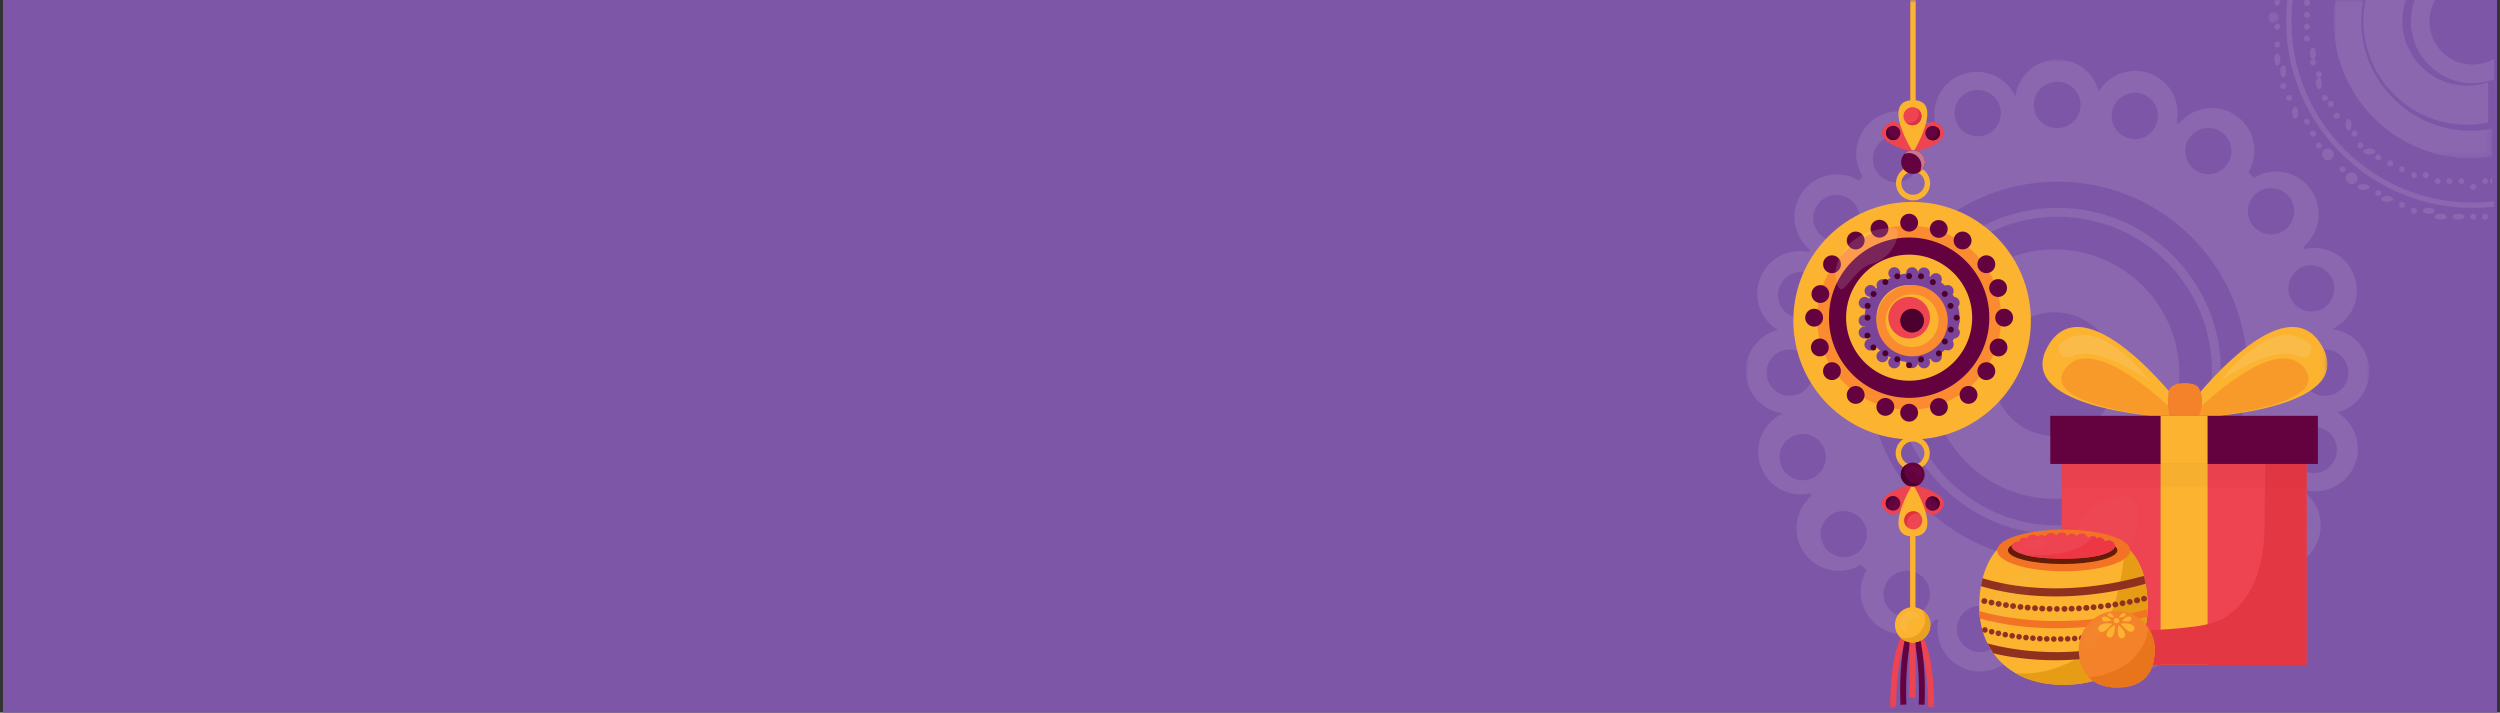 <svg width="421" height="120" xmlns="http://www.w3.org/2000/svg" xmlns:xlink="http://www.w3.org/1999/xlink"><rect width="100%" height="100%" fill="#333333" stroke="none"/><defs><path id="aG" d="M0 119.415h89.946V0H0z"/><path id="a" d="M0 .015h104.985V105H0z"/><path id="e" d="M0 .016h1.779v1.811H0z"/><path id="g" d="M0 119.415h89.946V0H0z"/><path id="i" d="M0 119.415h89.946V0H0z"/><path id="k" d="M0 119.415h89.946V0H0z"/><path id="m" d="M0 119.415h89.946V0H0z"/><path id="o" d="M0 119.415h89.946V0H0z"/><path id="q" d="M0 119.415h89.946V0H0z"/><path id="s" d="M0 119.415h89.946V0H0z"/><path id="u" d="M0 119.415h89.946V0H0z"/><path id="w" d="M0 119.415h89.946V0H0z"/><path id="y" d="M0 119.415h89.946V0H0z"/><path id="A" d="M0 119.415h89.946V0H0z"/><path id="C" d="M0 119.415h89.946V0H0z"/><path id="E" d="M0 119.415h89.946V0H0z"/><path id="G" d="M0 119.415h89.946V0H0z"/><path id="I" d="M0 119.415h89.946V0H0z"/><path id="K" d="M0 119.415h89.946V0H0z"/><path id="M" d="M0 119.415h89.946V0H0z"/><path id="O" d="M0 119.415h89.946V0H0z"/><path id="Q" d="M0 119.415h89.946V0H0z"/><path id="S" d="M0 119.415h89.946V0H0z"/><path id="U" d="M0 119.415h89.946V0H0z"/><path id="W" d="M0 119.415h89.946V0H0z"/><path id="Y" d="M0 119.415h89.946V0H0z"/><path id="aa" d="M0 119.415h89.946V0H0z"/><path id="ac" d="M0 119.415h89.946V0H0z"/><path id="ae" d="M0 119.415h89.946V0H0z"/><path id="ag" d="M0 119.415h89.946V0H0z"/><path id="ai" d="M0 119.415h89.946V0H0z"/><path id="ak" d="M0 119.415h89.946V0H0z"/><path id="am" d="M0 119.415h89.946V0H0z"/><path id="ao" d="M0 119.415h89.946V0H0z"/><path id="aq" d="M0 119.415h89.946V0H0z"/><path id="as" d="M0 119.415h89.946V0H0z"/><path id="au" d="M0 119.415h89.946V0H0z"/><path id="aw" d="M0 119.415h89.946V0H0z"/><path id="ay" d="M0 119.415h89.946V0H0z"/><path id="aA" d="M0 119.415h89.946V0H0z"/><path id="aC" d="M0 119.415h89.946V0H0z"/><path id="aE" d="M0 119.415h89.946V0H0z"/><path id="c" d="M.01.014h26.655v26.631H.01z"/><path id="aI" d="M0 119.415h89.946V0H0z"/><path id="aK" d="M0 119.415h89.946V0H0z"/><path id="aM" d="M0 119.415h89.946V0H0z"/><path id="aO" d="M0 119.415h89.946V0H0z"/><path id="aQ" d="M0 119.415h89.946V0H0z"/><path id="aS" d="M0 119.415h89.946V0H0z"/><path id="aU" d="M0 119.415h89.946V0H0z"/><path id="aW" d="M0 119.415h89.946V0H0z"/><path id="aY" d="M0 119.415h89.946V0H0z"/><path id="ba" d="M0 119.415h89.946V0H0z"/><path id="bc" d="M0 119.415h89.946V0H0z"/><path id="be" d="M0 119.415h89.946V0H0z"/><path id="bg" d="M0 119.415h89.946V0H0z"/><path id="bi" d="M0 119.415h89.946V0H0z"/><path id="bk" d="M0 119.415h89.946V0H0z"/><path id="bm" d="M0 119.415h89.946V0H0z"/><path id="bo" d="M0 119.415h89.946V0H0z"/><path id="bq" d="M0 119.415h89.946V0H0z"/><path id="bs" d="M0 119.415h89.946V0H0z"/><path id="bu" d="M0 119.415h89.946V0H0z"/><path id="bw" d="M0 119.415h89.946V0H0z"/><path id="by" d="M0 119.415h89.946V0H0z"/><path id="bA" d="M0 119.415h89.946V0H0z"/><path id="bC" d="M0 119.415h89.946V0H0z"/><path id="bE" d="M0 119.415h89.946V0H0z"/><path id="bG" d="M0 119.415h89.946V0H0z"/><path id="bI" d="M0 119.415h89.946V0H0z"/><path id="bK" d="M0 119.415h89.946V0H0z"/><path id="bM" d="M0 119.415h89.946V0H0z"/><path id="bO" d="M0 119.415h89.946V0H0z"/><path id="bQ" d="M0 119.415h89.946V0H0z"/><path id="bS" d="M0 119.415h89.946V0H0z"/><path id="bU" d="M0 119.415h89.946V0H0z"/><path id="bW" d="M0 119.415h89.946V0H0z"/><path id="bY" d="M0 119.415h89.946V0H0z"/><path id="ca" d="M0 119.415h89.946V0H0z"/><path id="cc" d="M0 119.415h89.946V0H0z"/><path id="ce" d="M0 119.415h89.946V0H0z"/><path id="cg" d="M0 119.415h89.946V0H0z"/><path id="ci" d="M0 119.415h89.946V0H0z"/><path id="ck" d="M0 119.415h89.946V0H0z"/><path id="cm" d="M0 119.415h89.946V0H0z"/></defs><g fill="none" fill-rule="evenodd"><path d="M.5 0h420v120H.5z" fill="#7E56A7" fill-rule="nonzero"/><g opacity=".1"><g transform="translate(294 10)"><mask id="b" fill="#fff"><use xlink:href="#a"/></mask><path d="M97.557 56.65a3.899 3.899 0 1 1 0-7.797 3.899 3.899 0 0 1 0 7.798m1.812 10.245a3.898 3.898 0 1 1-2.607-4.858 3.897 3.897 0 0 1 2.607 4.858m-6.412 13.43a3.898 3.898 0 1 1-6.444-4.39 3.896 3.896 0 0 1 5.416-1.027 3.898 3.898 0 0 1 1.028 5.417m-7.624-52.4a3.899 3.899 0 1 1 6.222-4.702 3.899 3.899 0 0 1-6.222 4.701m8.704 6.933a3.9 3.9 0 0 1 2.454 7.402 3.898 3.898 0 0 1-4.926-2.474 3.898 3.898 0 0 1 2.472-4.928m-41.544 49.63c-17.645 0-31.948-14.303-31.948-31.948 0-17.643 14.303-31.947 31.948-31.947 17.643 0 31.947 14.304 31.947 31.947 0 17.645-14.304 31.949-31.947 31.949m29.51 7.342a3.898 3.898 0 1 1-4.7-6.22 3.9 3.9 0 0 1 4.7 6.221m-14.106 7.41a3.9 3.9 0 0 1-2.456-7.402 3.899 3.899 0 0 1 2.456 7.402m-15.42 2.49a3.9 3.9 0 1 1-.001-7.798 3.9 3.9 0 0 1 0 7.799M43.19 97.04a3.898 3.898 0 1 1-7.465-2.254 3.898 3.898 0 0 1 7.465 2.254m-12.87-4.833a3.898 3.898 0 1 1-6.444-4.389 3.898 3.898 0 0 1 6.444 4.389m-7.371-78.533a3.898 3.898 0 1 1 4.702 6.22 3.898 3.898 0 0 1-4.702-6.22M37.76 5.37a3.899 3.899 0 1 1 2.456 7.4 3.899 3.899 0 0 1-2.456-7.4m14.715-1.598a3.898 3.898 0 1 1 0 7.798 3.9 3.9 0 1 1 0-7.798m9.285 4.693a3.9 3.9 0 1 1 7.466 2.254 3.9 3.9 0 0 1-7.466-2.254m12.87 4.833a3.9 3.9 0 1 1 6.446 4.391 3.9 3.9 0 0 1-6.445-4.391M18.858 83.04a3.899 3.899 0 1 1-4.702-6.221 3.899 3.899 0 0 1 4.702 6.22m-7.944-12.393a3.9 3.9 0 1 1-2.453-7.401 3.9 3.9 0 0 1 2.453 7.4M3.495 52.753a3.898 3.898 0 1 1 7.797 0 3.898 3.898 0 0 1-7.797 0m2.087-14.144a3.9 3.9 0 1 1 7.467 2.253 3.9 3.9 0 0 1-7.467-2.253m6.412-14a3.9 3.9 0 1 1 6.445 4.39 3.9 3.9 0 0 1-6.445-4.39m92.99 27.9c0-3.64-2.715-6.639-6.23-7.099 3.215-1.493 4.907-5.167 3.816-8.64-1.132-3.6-4.844-5.67-8.46-4.824l-.204-.41c2.844-2.387 3.415-6.598 1.211-9.663-2.206-3.071-6.39-3.869-9.561-1.92a46.852 46.852 0 0 0-.935-.925 7.161 7.161 0 0 0-2.044-9.535c-3.098-2.167-7.307-1.538-9.656 1.348-.124-.06-.248-.123-.373-.183.81-3.632-1.305-7.324-4.924-8.414-3.202-.963-6.545.426-8.195 3.165C58.638 2.31 55.837.015 52.493.015c-3.64 0-6.64 2.716-7.1 6.231-1.491-3.215-5.167-4.907-8.64-3.816-3.606 1.134-5.675 4.855-4.82 8.475-.242.12-.484.24-.724.365-2.408-2.837-6.63-3.379-9.682-1.148-3.052 2.23-3.819 6.416-1.848 9.573a47.64 47.64 0 0 0-.667.683c-3.197-1.906-7.368-1.053-9.535 2.044-2.164 3.094-1.54 7.297 1.336 9.648-.062.126-.126.251-.187.378a7.163 7.163 0 0 0-8.397 4.927c-.965 3.203.424 6.546 3.163 8.197C2.294 46.362 0 49.164 0 52.508c0 3.64 2.717 6.64 6.232 7.098-3.216 1.492-4.908 5.167-3.817 8.64a7.163 7.163 0 0 0 8.431 4.833l.21.42c-2.825 2.392-3.386 6.587-1.189 9.644 2.198 3.058 6.355 3.863 9.522 1.947.312.317.628.63.949.939a7.163 7.163 0 0 0 2.07 9.494 7.162 7.162 0 0 0 9.619-1.3l.396.195a7.163 7.163 0 0 0 4.938 8.354c3.201.964 6.545-.425 8.195-3.165.79 3.1 3.592 5.393 6.937 5.393 3.64 0 6.639-2.716 7.098-6.231 1.492 3.215 5.167 4.907 8.64 3.816 3.587-1.126 5.654-4.814 4.836-8.417.25-.124.5-.248.747-.376a7.162 7.162 0 0 0 9.643 1.102 7.163 7.163 0 0 0 1.874-9.534c.23-.23.457-.463.682-.698 3.191 1.875 7.338 1.016 9.496-2.07a7.164 7.164 0 0 0-1.314-9.628c.064-.13.129-.26.19-.39a7.163 7.163 0 0 0 8.372-4.934c.964-3.203-.426-6.546-3.164-8.196 3.098-.791 5.392-3.592 5.392-6.936" fill="#FEFEFE" fill-rule="nonzero" mask="url(#b)"/></g><path d="M346 73.408c-5.748 0-10.408-4.66-10.408-10.409 0-5.748 4.66-10.408 10.408-10.408 5.748 0 10.408 4.66 10.408 10.408 0 5.749-4.66 10.409-10.408 10.409M346 42c-11.599 0-21 9.402-21 21s9.401 21 21 21c11.598 0 21-9.402 21-21s-9.402-21-21-21" fill="#FEFEFE" fill-rule="nonzero"/><path d="M346.5 88.5c-14.337 0-26-11.663-26-26 0-14.336 11.663-26 26-26 14.336 0 26 11.664 26 26 0 14.337-11.664 26-26 26m0-53.5C331.336 35 319 47.337 319 62.5c0 15.164 12.336 27.5 27.5 27.5S374 77.664 374 62.5c0-15.163-12.336-27.5-27.5-27.5" fill="#FEFEFE" fill-rule="nonzero"/></g><g opacity=".101"><g transform="translate(393)"><mask id="d" fill="#fff"><use xlink:href="#c"/></mask><path d="M.278.014A23.288 23.288 0 0 0 .01 3.537c0 12.762 10.345 23.108 23.108 23.108 1.205 0 2.39-.093 3.546-.271v-4.698a18.498 18.498 0 0 1-3.546.345c-10.192 0-18.484-8.292-18.484-18.484 0-1.205.12-2.382.34-3.523H.279Z" fill="#FEFEFE" fill-rule="nonzero" mask="url(#d)"/></g><path d="M398.352 0A17.523 17.523 0 0 0 398 3.5c0 9.65 7.842 17.5 17.48 17.5 1.206 0 2.383-.123 3.52-.356V13.85a10.864 10.864 0 0 1-3.52.585c-6.023 0-10.923-4.905-10.923-10.936 0-1.224.205-2.4.577-3.5h-6.782Z" fill="#FEFEFE" fill-rule="nonzero"/><path d="M406.647 0A10.349 10.349 0 0 0 406 3.611C406 9.34 410.653 14 416.371 14c1.277 0 2.499-.234 3.629-.658V9.896a7.204 7.204 0 0 1-3.629.977c-4.004 0-7.25-3.252-7.25-7.262 0-1.315.351-2.547.96-3.611h-3.434Z" fill="#FEFEFE" fill-rule="nonzero"/><g transform="translate(382 2)"><mask id="f" fill="#fff"><use xlink:href="#e"/></mask><path d="M1.778.943v-.04A.889.889 0 0 0 .005.867 2.066 2.066 0 0 0 0 .949c-.012.487.37.86.857.878.488.019.9-.396.92-.884" fill="#FEFEFE" fill-rule="nonzero" mask="url(#f)"/></g><path d="M384 4.49v-.015a.496.496 0 0 0-.515-.475.49.49 0 0 0-.485.505l.002.046c.012.269.243.459.517.449.27-.01.481-.246.481-.51M383.002.033c-.023.479.173.875.442.928.272.055.52-.328.552-.811.002-.037.004-.072.004-.108V.033h-.998ZM384 7.491l-.003-.052a.497.497 0 0 0-.55-.436.492.492 0 0 0-.444.538l.005.045c.032.268.276.44.55.41a.509.509 0 0 0 .442-.505M419 36.503v-.041a.51.51 0 0 0-.546-.46.497.497 0 0 0-.453.534c.02.276.255.483.525.463l.04-.003c.256-.02.434-.236.434-.493M384 10.039c0-.057-.003-.114-.007-.17l-.01-.09c-.051-.522-.312-.863-.581-.761-.27.101-.445.606-.393 1.127l.495-.107-.49.17c.05.523.307.87.577.777.24-.084.409-.49.409-.946M402.909 33.717a.31.31 0 0 0 .091-.208c0-.185-.206-.362-.556-.446l-.07-.017c-.483-.115-1.058-.008-1.283.237-.226.247-.017.539.465.654l.07.017c.483.114 1.057.008 1.283-.237M414.998 36.538a.385.385 0 0 0 .002-.037c0-.259-.385-.477-.89-.497l-.093-.003c-.529-.017-.986.193-1.016.468-.027.277.374.511.904.528l.134-.495-.071.497c.53.02.991-.186 1.03-.461M409.976 35.613a.278.278 0 0 0 .024-.11c0-.226-.31-.431-.765-.482l-.085-.01c-.527-.056-1.013.116-1.128.383-.117.264.247.532.772.592l.014.002c.527.06 1.05-.108 1.168-.375M417 36.5c0-.276-.24-.5-.51-.5a.495.495 0 0 0-.49.5c0 .277.22.5.49.5h.04c.27 0 .47-.223.47-.5M404.97 34.675c.021-.054.03-.11.03-.164a.517.517 0 0 0-.332-.477.49.49 0 0 0-.635.28.495.495 0 0 0 .279.639l.043.016c.254.096.52-.04.616-.294M406.98 35.641a.456.456 0 0 0 .02-.131.521.521 0 0 0-.368-.489.49.49 0 0 0-.61.331.498.498 0 0 0 .332.618l.034.01a.477.477 0 0 0 .593-.339M411.99 36.576a.282.282 0 0 0 .01-.074c0-.242-.343-.454-.82-.491l-.092-.007c-.527-.035-1.01.156-1.08.428-.07.271.302.522.827.558l.203-.487-.142.492c.524.04 1.014-.147 1.093-.419M385 12.039a1.907 1.907 0 0 0-.027-.33c-.072-.512-.345-.814-.608-.675-.264.141-.42.67-.347 1.183l.487-.18-.48.24c.07.515.339.825.603.692.224-.112.372-.502.372-.93M390 22.505a.504.504 0 0 0-.787-.417.484.484 0 0 0-.095.72c.16.217.457.251.68.096a.48.48 0 0 0 .202-.4M389 20.503a.51.51 0 0 0-.074-.267.505.505 0 0 0-.686-.166.484.484 0 0 0-.168.672c0 .002.022.037.024.039.144.228.44.283.673.142.151-.09.231-.254.231-.42M387 19.033a1.738 1.738 0 0 0-.075-.515c-.126-.473-.422-.655-.662-.407-.24.248-.333.832-.206 1.303l.452-.38-.437.443c.125.473.421.66.662.415.169-.172.266-.509.266-.859M385 14.496a.502.502 0 0 0-.66-.47.488.488 0 0 0-.314.62l.014.04c.09.255.367.373.628.286a.5.5 0 0 0 .332-.476M386 16.498a.502.502 0 0 0-.69-.46.486.486 0 0 0-.272.639l.02.044c.11.246.392.342.644.237a.496.496 0 0 0 .298-.46M391 24.508a.502.502 0 0 0-.816-.398.483.483 0 0 0-.041.726.486.486 0 0 0 .684.045.476.476 0 0 0 .173-.373M400.942 32.74a.47.47 0 0 0 .058-.228.514.514 0 0 0-.264-.446.49.49 0 1 0-.49.851l.043.024c.238.13.523.037.653-.201M398.838 31.782c.11-.083.162-.178.162-.27 0-.159-.15-.314-.43-.408l-.075-.025c-.449-.147-1.047-.083-1.339.144-.291.226-.163.53.285.677l.055.018c.444.15 1.045.089 1.342-.136M396.795 30.623a.978.978 0 0 0-.17-1.369 2.661 2.661 0 0 0-.07-.055.964.964 0 0 0-1.358.187.98.98 0 0 0 .186 1.367l.648-.73-.596.771a.965.965 0 0 0 1.36-.17M395 28.512a.52.52 0 0 0-.169-.383.5.5 0 0 0-.7.03.487.487 0 0 0 .066.724c.204.178.5.147.682-.052a.468.468 0 0 0 .121-.319M393 26.028a.968.968 0 0 0-.271-.673 2.955 2.955 0 0 0-.061-.063.974.974 0 0 0-1.39 1.36l.75-.624-.704.673c.372.387.988.4 1.377.029a.97.97 0 0 0 .299-.702M418.492 30a.496.496 0 0 0-.492.5c0 .276.22.5.492.5h.032c.272 0 .476-.224.476-.5a.51.51 0 0 0-.508-.5M419.322 30.595c.04.17.177.313.367.405v-1c-.267.13-.421.357-.367.595M408.98 29.643a.468.468 0 0 0 .02-.135.517.517 0 0 0-.362-.486.496.496 0 1 0-.254.958.478.478 0 0 0 .596-.337M400.921 26.773a.469.469 0 0 0 .079-.262.516.516 0 0 0-.227-.425.496.496 0 0 0-.687.13.49.49 0 0 0 .168.708.483.483 0 0 0 .667-.15M402.94 27.743a.468.468 0 0 0 .06-.232.518.518 0 0 0-.26-.446.495.495 0 0 0-.675.183.492.492 0 0 0 .217.69c.237.134.523.042.657-.195M397 22.508a.502.502 0 0 0-.845-.373.486.486 0 0 0-.018.695c.002 0 .025.027.027.028.191.193.493.186.69-.001a.477.477 0 0 0 .146-.349M404.956 28.709a.468.468 0 0 0 .044-.198.518.518 0 0 0-.296-.464.493.493 0 1 0-.387.909.48.48 0 0 0 .64-.247M399.795 25.81c.138-.089.205-.195.205-.3 0-.146-.13-.29-.376-.387l-.062-.024c-.43-.163-1.04-.12-1.365.095-.324.217-.239.523.19.687l.04.016c.425.166 1.037.127 1.368-.086M398 24.508a.5.5 0 0 0-.845-.373.487.487 0 0 0-.018.695l.028.028a.488.488 0 0 0 .689-.001.477.477 0 0 0 .146-.349M406.969 29.677a.47.47 0 0 0 .031-.168.518.518 0 0 0-.328-.475.494.494 0 1 0-.322.935.478.478 0 0 0 .619-.292M417 31.5a.51.51 0 0 0-.508-.5.496.496 0 0 0-.492.5c0 .276.22.5.492.5h.033c.272 0 .475-.224.475-.5M414.999 30.535l.001-.033a.513.513 0 0 0-.473-.5.494.494 0 0 0-.525.461.496.496 0 0 0 .488.536c.27.02.49-.189.509-.464M412.989 30.61a.482.482 0 0 0 .011-.104.516.516 0 0 0-.394-.493.496.496 0 0 0-.227.966l.042.01a.479.479 0 0 0 .568-.38M410.989 30.61a.473.473 0 0 0 .011-.103.516.516 0 0 0-.394-.494.492.492 0 0 0-.592.37.495.495 0 0 0 .408.606.478.478 0 0 0 .567-.38M390 9.033c0-.057-.002-.114-.007-.172l-.008-.08c-.053-.524-.314-.865-.583-.763-.27.103-.446.614-.393 1.137l.005.047c.048.526.306.876.577.783.24-.084.409-.492.409-.952M389 6.51a.572.572 0 0 0-.007-.093.485.485 0 0 0-.552-.413.504.504 0 0 0-.438.554v.003c.03.27.276.465.55.436A.493.493 0 0 0 389 6.51" fill="#FEFEFE" fill-rule="nonzero"/><path d="M390 10.495a.495.495 0 0 0-.624-.48.49.49 0 0 0-.35.638c.072.26.34.398.606.33a.503.503 0 0 0 .368-.488M388.216 0a.548.548 0 0 0-.21.383l-.004.037a.52.52 0 0 0 .445.577c.274.032.52-.201.55-.499a.554.554 0 0 0-.208-.498h-.573ZM389 4.51V4.49a.495.495 0 0 0-.482-.49.496.496 0 0 0-.517.473v.033c-.014.273.206.483.48.493.277.01.508-.22.519-.49M389 2.509V2.49a.495.495 0 0 0-.482-.49.496.496 0 0 0-.517.473v.034c-.013.272.206.482.481.492a.51.51 0 0 0 .518-.491M396 21.024c0-.217-.036-.435-.11-.617l-.03-.068c-.176-.408-.485-.454-.69-.103-.205.35-.228.966-.052 1.375l.013.03c.171.418.48.48.69.138.118-.193.179-.472.179-.755M393 17.502a.503.503 0 0 0-.755-.433.486.486 0 0 0-.175.672l.023.038c.145.228.44.285.673.145a.487.487 0 0 0 .234-.422M394 19.504a.503.503 0 0 0-.792-.412.486.486 0 0 0-.115.685l.02.027a.49.49 0 0 0 .685.1.486.486 0 0 0 .202-.4M392 16.5a.503.503 0 0 0-.056-.232.504.504 0 0 0-.671-.215.487.487 0 0 0-.201.693c.127.24.42.32.663.196A.492.492 0 0 0 392 16.5M391 12.495a.493.493 0 0 0-.661-.468.494.494 0 0 0-.302.657.49.49 0 0 0 .63.287.501.501 0 0 0 .333-.476" fill="#FEFEFE" fill-rule="nonzero"/><path d="M391 14.03a1.827 1.827 0 0 0-.055-.452c-.11-.49-.402-.711-.65-.495-.25.217-.363.79-.253 1.28l.01.045c.106.494.395.723.647.515.187-.156.301-.515.301-.893" fill="#FEFEFE" fill-rule="nonzero"/><path d="M385.208 0A31.617 31.617 0 0 0 385 3.604C385 20.915 399.075 35 416.375 35c1.226 0 2.436-.073 3.625-.21v-.899a30.58 30.58 0 0 1-3.625.217c-16.808 0-30.483-13.684-30.483-30.504 0-1.22.073-2.422.213-3.604h-.897Z" fill="#FEFEFE" fill-rule="nonzero"/></g><path d="M342 54c0 11.046-8.954 20-20 20s-20-8.954-20-20c0-11.045 8.954-20 20-20s20 8.955 20 20" fill="#FBB330" fill-rule="nonzero"/><path d="M321.5 65.686c-6.73 0-12.186-5.456-12.186-12.186 0-6.73 5.456-12.186 12.186-12.186 6.73 0 12.186 5.456 12.186 12.186 0 6.73-5.456 12.186-12.186 12.186m0-27.686c-8.56 0-15.5 6.94-15.5 15.5 0 8.56 6.94 15.5 15.5 15.5 8.56 0 15.5-6.94 15.5-15.5 0-8.56-6.94-15.5-15.5-15.5" fill="#FB8B30" fill-rule="nonzero"/><path d="M321.5 64.114c-5.862 0-10.614-4.752-10.614-10.614 0-5.861 4.752-10.614 10.614-10.614 5.862 0 10.614 4.753 10.614 10.614 0 5.862-4.752 10.614-10.614 10.614m0-24.114c-7.456 0-13.5 6.044-13.5 13.5S314.044 67 321.5 67 335 60.956 335 53.5 328.956 40 321.5 40M323 37.5a1.5 1.5 0 1 1-3 0 1.5 1.5 0 0 1 3 0M323 69.5a1.5 1.5 0 1 1-3 0 1.5 1.5 0 0 1 3 0M305.5 52a1.5 1.5 0 1 1 0 3 1.5 1.5 0 0 1 0-3M337.5 52a1.5 1.5 0 1 1 0 3 1.5 1.5 0 0 1 0-3" fill="#64013F" fill-rule="nonzero"/><path d="M306.933 48.064a1.5 1.5 0 1 1-.865 2.871 1.5 1.5 0 0 1 .865-2.87M336.933 57.064a1.5 1.5 0 1 1-.865 2.871 1.5 1.5 0 0 1 .865-2.87M309.344 43.26a1.5 1.5 0 1 1-1.688 2.48 1.5 1.5 0 0 1 1.688-2.48M335.345 61.26a1.5 1.5 0 1 1-1.69 2.48 1.5 1.5 0 0 1 1.69-2.48M313.697 39.596a1.5 1.5 0 1 1-2.395 1.808 1.5 1.5 0 0 1 2.395-1.808M332.697 65.596a1.5 1.5 0 1 1-2.394 1.808 1.5 1.5 0 0 1 2.394-1.808M317.923 38.028a1.499 1.499 0 1 1-2.845.945 1.499 1.499 0 0 1 2.845-.945M327.923 68.028a1.5 1.5 0 1 1-2.846.944 1.5 1.5 0 0 1 2.846-.944M327.936 38.933a1.5 1.5 0 1 1-2.871-.865 1.5 1.5 0 0 1 2.87.865M318.936 68.933a1.5 1.5 0 1 1-2.872-.866 1.5 1.5 0 0 1 2.872.866M331.729 41.36a1.5 1.5 0 1 1-2.458-1.72 1.5 1.5 0 0 1 2.458 1.72M313.74 67.344a1.5 1.5 0 1 1-2.48-1.688 1.5 1.5 0 0 1 2.48 1.688M335.373 45.72a1.5 1.5 0 1 1-1.746-2.44 1.5 1.5 0 0 1 1.746 2.44M309.389 63.708a1.5 1.5 0 1 1-1.778-2.417 1.5 1.5 0 0 1 1.778 2.417M336.965 49.926a1.5 1.5 0 1 1-.93-2.852 1.5 1.5 0 0 1 .93 2.852M306.928 59.937a1.5 1.5 0 1 1-.857-2.874 1.5 1.5 0 0 1 .857 2.874" fill="#64013F" fill-rule="nonzero"/><path d="M330 53.5c0 4.142-3.582 7.5-8 7.5s-8-3.358-8-7.5c0-4.142 3.582-7.5 8-7.5s8 3.358 8 7.5" fill="#7A449A" fill-rule="nonzero"/><path d="M323 46a1 1 0 1 1-2 0 1 1 0 0 1 2 0M323 61a1 1 0 1 1-2 0 1 1 0 0 1 2 0M314 53a1 1 0 1 1 0 2 1 1 0 0 1 0-2M329 53a1 1 0 1 1 0 2 1 1 0 0 1 0-2M314.288 50.043a1 1 0 1 1-.576 1.915 1 1 0 0 1 .576-1.915" fill="#7A449A" fill-rule="nonzero"/><path d="M329.288 55.043a1 1 0 1 1-.576 1.914 1 1 0 0 1 .576-1.914M315.573 48.18a1 1 0 1 1-1.147 1.64 1 1 0 0 1 1.147-1.64M328.573 57.18a1 1 0 1 1-1.146 1.64 1 1 0 0 1 1.146-1.64M317.807 47.41a1 1 0 1 1-1.614 1.18 1 1 0 0 1 1.614-1.18M326.807 59.41a1 1 0 1 1-1.614 1.18 1 1 0 0 1 1.614-1.18M319.954 45.7a1 1 0 1 1-1.908.6 1 1 0 0 1 1.908-.6M324.954 60.7a1 1 0 1 1-1.907.6 1 1 0 0 1 1.907-.6M324.957 46.288a1 1 0 1 1-1.914-.575 1 1 0 0 1 1.914.575M319.957 61.288a1 1 0 1 1-1.914-.576 1 1 0 0 1 1.914.576M326.82 47.573a1 1 0 1 1-1.64-1.146 1 1 0 0 1 1.64 1.146M317.82 60.573a1 1 0 1 1-1.64-1.146 1 1 0 0 1 1.64 1.146M328.583 49.812a1 1 0 1 1-1.167-1.624 1 1 0 0 1 1.167 1.624M315.583 58.812a1 1 0 1 1-1.167-1.623 1 1 0 0 1 1.167 1.623M329.3 51.954a1 1 0 1 1-.6-1.908 1 1 0 0 1 .6 1.908M314.3 56.954a1 1 0 1 1-.6-1.908 1 1 0 0 1 .6 1.908" fill="#7A449A" fill-rule="nonzero"/><path d="M322 46.5a.5.5 0 1 1-1 0 .5.5 0 0 1 1 0M322 61.5a.5.5 0 1 1-1 0 .5.5 0 0 1 1 0M314.5 53a.5.5 0 1 1 0 1 .5.5 0 0 1 0-1M329.5 53a.5.5 0 1 1 0 1 .5.5 0 0 1 0-1M314.644 51.021a.5.5 0 1 1-.288.957.5.5 0 0 1 .288-.957M328.644 55.022a.5.5 0 1 1-.288.956.5.5 0 0 1 .288-.956M315.781 49.087a.5.5 0 1 1-.563.826.5.5 0 0 1 .563-.826M327.782 57.087a.5.5 0 1 1-.563.826.5.5 0 0 1 .563-.826M317.899 47.198a.5.5 0 1 1-.798.603.5.5 0 0 1 .798-.603M326.899 59.199a.5.5 0 1 1-.798.602.5.5 0 0 1 .798-.602M319.974 46.343a.5.5 0 1 1-.948.314.5.5 0 0 1 .948-.314M323.974 60.343a.5.5 0 1 1-.948.315.5.5 0 0 1 .948-.315M323.979 46.644a.5.5 0 1 1-.957-.287.5.5 0 0 1 .957.287M319.979 60.644a.5.5 0 1 1-.958-.289.5.5 0 0 1 .958.29M325.913 47.781a.5.5 0 1 1-.826-.562.5.5 0 0 1 .826.562M317.913 59.782a.5.5 0 1 1-.826-.564.5.5 0 0 1 .826.564M327.802 49.899a.5.5 0 1 1-.603-.799.5.5 0 0 1 .603.799M315.801 58.899a.5.5 0 1 1-.602-.797.5.5 0 0 1 .602.797M328.657 51.974a.5.5 0 1 1-.315-.948.5.5 0 0 1 .315.948M314.657 56.974a.5.5 0 1 1-.314-.948.5.5 0 0 1 .314.948" fill="#4C002D" fill-rule="nonzero"/><path d="M327 53.5a5.5 5.5 0 1 1-11 0 5.5 5.5 0 0 1 11 0" fill="#FBB330" fill-rule="nonzero"/><path d="M325 53.5a3.5 3.5 0 1 1-7 0 3.5 3.5 0 0 1 7 0" fill="#EE4350" fill-rule="nonzero"/><path d="M324 54a2 2 0 1 1-4 0 2 2 0 0 1 4 0" fill="#4C002D" fill-rule="nonzero"/><path d="M322 58.44a4.44 4.44 0 1 1 0-8.88 4.44 4.44 0 0 1 0 8.88M322 48a6 6 0 1 0 0 12 6 6 0 0 0 0-12" fill="#FB8B30" fill-rule="nonzero"/><g transform="translate(302)"><mask id="h" fill="#fff"><use xlink:href="#g"/></mask><path fill="#FBB330" fill-rule="nonzero" mask="url(#h)" d="M19.696 28.797h.905V0h-.905z"/></g><g transform="translate(302)"><mask id="j" fill="#fff"><use xlink:href="#i"/></mask><path d="M20.157 28.908a1.97 1.97 0 0 0-1.969 1.964 1.97 1.97 0 0 0 3.939 0 1.97 1.97 0 0 0-1.97-1.964m0 4.832a2.874 2.874 0 0 1-2.873-2.868 2.873 2.873 0 0 1 5.747 0 2.874 2.874 0 0 1-2.874 2.868" fill="#FBB330" fill-rule="nonzero" mask="url(#j)"/></g><g transform="translate(302)"><mask id="l" fill="#fff"><use xlink:href="#k"/></mask><path d="M20.172 25.641s1.82-7.35 4.633-4.435c2.708 2.807-4.633 4.435-4.633 4.435" fill="#EE4350" fill-rule="nonzero" mask="url(#l)"/></g><g transform="translate(302)"><mask id="n" fill="#fff"><use xlink:href="#m"/></mask><path d="M24.706 22.417c0 .665-.54 1.203-1.206 1.203a1.205 1.205 0 1 1 0-2.407c.666 0 1.206.539 1.206 1.204" fill="#64013F" fill-rule="nonzero" mask="url(#n)"/></g><g transform="translate(302)"><mask id="p" fill="#fff"><use xlink:href="#o"/></mask><path d="M23.895 21.75c.294.295-.332.151-.627.445-.295.294-.146.914-.44.62a.752.752 0 0 1 0-1.064.756.756 0 0 1 1.067 0" fill="#FDF8FA" fill-rule="nonzero" opacity=".084" mask="url(#p)"/></g><g transform="translate(302)"><mask id="r" fill="#fff"><use xlink:href="#q"/></mask><path d="M24.163 21.411c.114.19.18.41.18.644 0 .692-.578 1.27-1.27 1.27-.16 0-.313-.032-.455-.087a1.205 1.205 0 0 0 2.088-.822c0-.42-.216-.79-.543-1.005" fill="#4F0232" fill-rule="nonzero" mask="url(#r)"/></g><g transform="translate(302)"><mask id="t" fill="#fff"><use xlink:href="#s"/></mask><path d="M20.142 25.614s-1.82-7.35-4.632-4.435c-2.708 2.807 4.632 4.435 4.632 4.435" fill="#EE4350" fill-rule="nonzero" mask="url(#t)"/></g><g transform="translate(302)"><mask id="v" fill="#fff"><use xlink:href="#u"/></mask><path d="M15.609 22.39c0 .664.54 1.203 1.206 1.203.667 0 1.207-.539 1.207-1.204 0-.664-.54-1.203-1.207-1.203-.666 0-1.206.539-1.206 1.203" fill="#64013F" fill-rule="nonzero" mask="url(#v)"/></g><g transform="translate(302)"><mask id="x" fill="#fff"><use xlink:href="#w"/></mask><path d="M16.42 21.724c-.294.294.333.15.627.444.295.294.146.914.44.62a.752.752 0 0 0 0-1.064.755.755 0 0 0-1.066 0" fill="#FDF8FA" fill-rule="nonzero" opacity=".084" mask="url(#x)"/></g><g transform="translate(302)"><mask id="z" fill="#fff"><use xlink:href="#y"/></mask><path d="M16.152 21.384c-.114.19-.18.41-.18.644 0 .692.578 1.269 1.271 1.269.16 0 .312-.031.454-.086a1.205 1.205 0 1 1-1.545-1.827" fill="#4F0232" fill-rule="nonzero" mask="url(#z)"/></g><g transform="translate(302)"><mask id="B" fill="#fff"><use xlink:href="#A"/></mask><path d="M20.163 25.684s-5.57-8.819.012-8.819c5.376 0-.012 8.819-.012 8.819" fill="#FBB330" fill-rule="nonzero" mask="url(#B)"/></g><g transform="translate(302)"><mask id="D" fill="#fff"><use xlink:href="#C"/></mask><path d="M21.578 19.57c0 .836-.679 1.514-1.517 1.514a1.516 1.516 0 0 1-1.517-1.514c0-.836.68-1.514 1.517-1.514.838 0 1.517.678 1.517 1.514" fill="#EE4350" fill-rule="nonzero" mask="url(#D)"/></g><g transform="translate(302)"><mask id="F" fill="#fff"><use xlink:href="#E"/></mask><path d="M20.558 18.733c.37.37-.418.189-.788.559-.37.37-.183 1.15-.554.78a.945.945 0 0 1 0-1.339.95.95 0 0 1 1.342 0" fill="#FDF8FA" fill-rule="nonzero" opacity=".084" mask="url(#F)"/></g><g transform="translate(302)"><mask id="H" fill="#fff"><use xlink:href="#G"/></mask><path d="M21.123 19.116c0 .87-.728 1.596-1.6 1.596-.2 0-.392-.039-.57-.108a1.516 1.516 0 0 0 2.626-1.033 1.51 1.51 0 0 0-.684-1.265c.144.239.228.516.228.81Z" fill="#DA3340" fill-rule="nonzero" mask="url(#H)"/></g><g transform="translate(302)"><mask id="J" fill="#fff"><use xlink:href="#I"/></mask><path d="M22.16 27.285a2 2 0 0 0-2.002-1.997 2 2 0 0 0-2.003 1.997 2 2 0 0 0 2.003 1.998 2 2 0 0 0 2.002-1.998" fill="#64013F" fill-rule="nonzero" mask="url(#J)"/></g><g transform="translate(302)"><mask id="L" fill="#fff"><use xlink:href="#K"/></mask><path d="M20.813 28.39c.489-.488-.551-.25-1.04-.737-.489-.488-.242-1.517-.73-1.03a1.247 1.247 0 0 0 0 1.767 1.254 1.254 0 0 0 1.77 0" fill="#FDF8FA" fill-rule="nonzero" opacity=".085" mask="url(#L)"/></g><g transform="translate(302)"><mask id="N" fill="#fff"><use xlink:href="#M"/></mask><path d="M21.258 28.953c.19-.314.3-.68.3-1.069 0-1.147-.96-2.105-2.11-2.105-.264 0-.518.051-.754.143.366-.39.886-.634 1.464-.634a2 2 0 0 1 2.002 1.997c0 .698-.359 1.311-.902 1.668" fill="#C7778E" fill-rule="nonzero" mask="url(#N)"/></g><g transform="translate(302)"><mask id="P" fill="#fff"><use xlink:href="#O"/></mask><path fill="#FBB330" fill-rule="nonzero" mask="url(#P)" d="M19.659 103.275h.904v-24.88h-.904z"/></g><g transform="translate(302)"><mask id="R" fill="#fff"><use xlink:href="#Q"/></mask><path d="M20.102 78.285a1.97 1.97 0 0 0 1.97-1.965 1.97 1.97 0 0 0-3.94 0 1.97 1.97 0 0 0 1.97 1.965m0-4.832a2.874 2.874 0 0 1 2.874 2.867 2.874 2.874 0 0 1-5.747 0 2.874 2.874 0 0 1 2.873-2.867" fill="#FBB330" fill-rule="nonzero" mask="url(#R)"/></g><g transform="translate(302)"><mask id="T" fill="#fff"><use xlink:href="#S"/></mask><path d="M20.087 81.551s-1.82 7.35-4.632 4.436c-2.708-2.808 4.632-4.436 4.632-4.436" fill="#EE4350" fill-rule="nonzero" mask="url(#T)"/></g><g transform="translate(302)"><mask id="V" fill="#fff"><use xlink:href="#U"/></mask><path d="M15.553 84.776c0-.665.54-1.204 1.207-1.204a1.205 1.205 0 1 1 0 2.408c-.666 0-1.207-.54-1.207-1.204" fill="#64013F" fill-rule="nonzero" mask="url(#V)"/></g><g transform="translate(302)"><mask id="X" fill="#fff"><use xlink:href="#W"/></mask><path d="M16.365 85.442c-.295-.295.332-.15.627-.445.294-.294.145-.914.44-.62a.752.752 0 0 1 0 1.065.756.756 0 0 1-1.067 0" fill="#FDF8FA" fill-rule="nonzero" opacity=".137" mask="url(#X)"/></g><g transform="translate(302)"><mask id="Z" fill="#fff"><use xlink:href="#Y"/></mask><path d="M16.097 85.78c-.115-.189-.181-.41-.181-.643 0-.692.578-1.269 1.271-1.269.16 0 .313.03.455.086a1.205 1.205 0 0 0-2.088.822c0 .42.215.79.543 1.005" fill="#4A012F" fill-rule="nonzero" mask="url(#Z)"/></g><g transform="translate(302)"><mask id="ab" fill="#fff"><use xlink:href="#aa"/></mask><path d="M20.117 81.578s1.82 7.35 4.633 4.436c2.707-2.807-4.633-4.436-4.633-4.436" fill="#EE4350" fill-rule="nonzero" mask="url(#ab)"/></g><g transform="translate(302)"><mask id="ad" fill="#fff"><use xlink:href="#ac"/></mask><path d="M24.65 84.803a1.205 1.205 0 0 0-2.413 0c0 .665.54 1.204 1.207 1.204.666 0 1.207-.54 1.207-1.204" fill="#64013F" fill-rule="nonzero" mask="url(#ad)"/></g><g transform="translate(302)"><mask id="af" fill="#fff"><use xlink:href="#ae"/></mask><path d="M23.839 85.468c.295-.294-.332-.15-.626-.443-.295-.294-.146-.915-.44-.62a.755.755 0 0 0 1.067 1.064" fill="#FDF8FA" fill-rule="nonzero" opacity=".137" mask="url(#af)"/></g><g transform="translate(302)"><mask id="ah" fill="#fff"><use xlink:href="#ag"/></mask><path d="M24.107 85.808c.115-.19.181-.41.181-.644 0-.692-.578-1.269-1.271-1.269-.16 0-.313.031-.454.087a1.205 1.205 0 0 1 2.088.822c0 .42-.216.79-.544 1.004" fill="#4A012F" fill-rule="nonzero" mask="url(#ah)"/></g><g transform="translate(302)"><mask id="aj" fill="#fff"><use xlink:href="#ai"/></mask><path d="M20.097 81.509s5.57 8.818-.013 8.818c-5.375 0 .013-8.818.013-8.818" fill="#FBB330" fill-rule="nonzero" mask="url(#aj)"/></g><g transform="translate(302)"><mask id="al" fill="#fff"><use xlink:href="#ak"/></mask><path d="M18.681 87.622c0-.836.68-1.514 1.517-1.514.838 0 1.518.678 1.518 1.514s-.68 1.514-1.518 1.514a1.516 1.516 0 0 1-1.517-1.514" fill="#EE4350" fill-rule="nonzero" mask="url(#al)"/></g><g transform="translate(302)"><mask id="an" fill="#fff"><use xlink:href="#am"/></mask><path d="M19.702 88.46c-.37-.37.417-.19.788-.56.37-.369.183-1.15.554-.78.37.37.37.97 0 1.34a.95.95 0 0 1-1.342 0" fill="#FDF8FA" fill-rule="nonzero" opacity=".137" mask="url(#an)"/></g><g transform="translate(302)"><mask id="ap" fill="#fff"><use xlink:href="#ao"/></mask><path d="M19.364 88.886a1.565 1.565 0 0 1-.227-.81c0-.87.727-1.595 1.6-1.595.2 0 .392.038.57.108a1.516 1.516 0 0 0-2.626 1.033c0 .529.272.994.683 1.264" fill="#DE313E" fill-rule="nonzero" mask="url(#ap)"/></g><g transform="translate(302)"><mask id="ar" fill="#fff"><use xlink:href="#aq"/></mask><path d="M18.1 79.907a2 2 0 0 0 2.002 1.998 2 2 0 0 0 2.002-1.998 2 2 0 0 0-2.002-1.997 2 2 0 0 0-2.002 1.997" fill="#64013F" fill-rule="nonzero" mask="url(#ar)"/></g><g transform="translate(302)"><mask id="at" fill="#fff"><use xlink:href="#as"/></mask><path d="M19.447 78.803c-.49.488.55.249 1.04.736.488.488.242 1.518.73 1.03a1.247 1.247 0 0 0 0-1.766 1.254 1.254 0 0 0-1.77 0" fill="#FDF8FA" fill-rule="nonzero" opacity=".137" mask="url(#at)"/></g><g transform="translate(302)"><mask id="av" fill="#fff"><use xlink:href="#au"/></mask><path d="M19.001 78.239c-.19.315-.3.681-.3 1.07 0 1.147.96 2.105 2.11 2.105.265 0 .519-.052.754-.143-.366.39-.885.634-1.463.634a2 2 0 0 1-2.002-1.998c0-.697.358-1.31.901-1.668" fill="#4A012F" fill-rule="nonzero" mask="url(#av)"/></g><g transform="translate(302)"><mask id="ax" fill="#fff"><use xlink:href="#aw"/></mask><path d="M20.745 106.64s2.385 1.705 2.465 12.493" stroke="#EE4350" strokeWidth="9.384" strokeLinecap="round" strokeLinejoin="round" mask="url(#ax)"/></g><g transform="translate(302)"><mask id="az" fill="#fff"><use xlink:href="#ay"/></mask><path d="M19.254 106.62s-2.385 1.705-2.464 12.493" stroke="#EE4350" strokeWidth="9.384" strokeLinecap="round" strokeLinejoin="round" mask="url(#az)"/></g><g transform="translate(302)"><mask id="aB" fill="#fff"><use xlink:href="#aA"/></mask><path d="M20.666 106.848s1.252 4.333.934 11.829" stroke="#64013F" strokeWidth="9.384" strokeLinecap="round" strokeLinejoin="round" mask="url(#aB)"/></g><g transform="translate(302)"><mask id="aD" fill="#fff"><use xlink:href="#aC"/></mask><path d="M19.475 106.848s-1.252 4.333-.934 11.829" stroke="#64013F" strokeWidth="9.384" strokeLinecap="round" strokeLinejoin="round" mask="url(#aD)"/></g><g transform="translate(302)"><mask id="aF" fill="#fff"><use xlink:href="#aE"/></mask><path stroke="#EE4350" strokeWidth="9.384" strokeLinecap="round" strokeLinejoin="round" mask="url(#aF)" d="M20.065 106.848v10.59"/></g><g transform="translate(302)"><mask id="aH" fill="#fff"><use xlink:href="#aG"/></mask><path d="M23.073 105.224a2.978 2.978 0 0 1-2.981 2.975 2.978 2.978 0 0 1-2.982-2.975 2.978 2.978 0 0 1 2.982-2.974 2.978 2.978 0 0 1 2.981 2.974" fill="#FBB330" fill-rule="nonzero" mask="url(#aH)"/></g><g transform="translate(302)"><mask id="aJ" fill="#fff"><use xlink:href="#aI"/></mask><path d="M21.067 103.58c.728.726-.82.37-1.548 1.097-.728.727-.36 2.26-1.088 1.533a1.858 1.858 0 0 1 0-2.63 1.868 1.868 0 0 1 2.636 0" fill="#FDF8FA" fill-rule="nonzero" opacity=".263" mask="url(#aJ)"/></g><g transform="translate(302)"><mask id="aL" fill="#fff"><use xlink:href="#aK"/></mask><path d="M21.73 102.74a3.08 3.08 0 0 1 .447 1.592c0 1.71-1.43 3.135-3.142 3.135-.394 0-.772-.076-1.122-.212.544.58 1.319.944 2.179.944a2.978 2.978 0 0 0 2.981-2.975 2.97 2.97 0 0 0-1.342-2.484" fill="#E9A11F" fill-rule="nonzero" mask="url(#aL)"/></g><g transform="translate(302)"><mask id="aN" fill="#fff"><use xlink:href="#aM"/></mask><path d="M7.162 46.957c-.602-3.133 2.497-8.694 9.789-8.522 1.58.038.082 5.011-3.613 5.943-3.754.945-5.261 7.344-6.176 2.579" fill="#FDF8FA" fill-rule="nonzero" opacity=".382" mask="url(#aN)"/></g><g transform="translate(302)"><mask id="aP" fill="#fff"><use xlink:href="#aO"/></mask><path fill="#EE4350" fill-rule="nonzero" mask="url(#aP)" d="M45.177 111.965h41.245V78.069H45.177z"/></g><g transform="translate(302)"><mask id="aR" fill="#fff"><use xlink:href="#aQ"/></mask><path fill="#FBB330" fill-rule="nonzero" mask="url(#aR)" d="M61.845 111.965h7.91V76.533h-7.91z"/></g><g transform="translate(302)"><mask id="aT" fill="#fff"><use xlink:href="#aS"/></mask><path d="M56.519 83.642c1.995.12 2.77 6.495-1.559 9.665-4.394 3.22-2.961 12.367-6.688 6.632-2.45-3.77-2.008-16.912 8.247-16.297Z" fill="#FDF8FA" fill-rule="nonzero" opacity=".152" mask="url(#aT)"/></g><g transform="translate(302)"><mask id="aV" fill="#fff"><use xlink:href="#aU"/></mask><path d="M79.48 78.069c-.03 2.565-.067 5.13-.105 7.695-.033 2.243.012 4.501-.28 6.73-.556 4.239-2.168 8.473-5.766 11.061-1.613 1.16-3.555 1.655-5.39 1.906-2.622.359-5.252.58-7.899.649-4.955.13-9.908-.107-14.863-.13v5.985h41.245V78.069H79.48Z" fill="#E33744" fill-rule="nonzero" mask="url(#aV)"/></g><g transform="translate(302)"><mask id="aX" fill="#fff"><use xlink:href="#aW"/></mask><path fill="#64013F" fill-rule="nonzero" opacity=".153" mask="url(#aX)" d="M45.177 82.071h41.245V78.07H45.177z"/></g><g transform="translate(302)"><mask id="aZ" fill="#fff"><use xlink:href="#aY"/></mask><path d="M67.042 67.823s15.75-20.507 21.993-9.528c6.176 10.861-21.067 12.033-21.067 12.033l-.926-2.505Z" fill="#FBB330" fill-rule="nonzero" mask="url(#aZ)"/></g><g transform="translate(302)"><mask id="bb" fill="#fff"><use xlink:href="#ba"/></mask><path d="M67.629 69.443s13.762-13.896 18.506-7.327c4.694 6.497-18.148 8.272-18.148 8.272l-.358-.945Z" fill="#F79A2A" fill-rule="nonzero" mask="url(#bb)"/></g><g transform="translate(302)"><mask id="bd" fill="#fff"><use xlink:href="#bc"/></mask><path d="M87.027 58.03c-6.267-5.888-15.111 6.145-15.111 6.145s8.622-6.221 13.032-4.212c1.985.903 2.736-1.316 2.079-1.934" fill="#FDF8FA" fill-rule="nonzero" opacity=".35" mask="url(#bd)"/></g><g transform="translate(302)"><mask id="bf" fill="#fff"><use xlink:href="#be"/></mask><path d="M64.861 67.823s-15.75-20.507-21.993-9.528c-6.176 10.861 21.067 12.033 21.067 12.033l.926-2.505Z" fill="#FBB330" fill-rule="nonzero" mask="url(#bf)"/></g><g transform="translate(302)"><mask id="bh" fill="#fff"><use xlink:href="#bg"/></mask><path d="M64.275 69.443s-13.762-13.896-18.507-7.327c-4.693 6.497 18.149 8.272 18.149 8.272l.358-.945Z" fill="#F79A2A" fill-rule="nonzero" mask="url(#bh)"/></g><g transform="translate(302)"><mask id="bj" fill="#fff"><use xlink:href="#bi"/></mask><path d="M44.877 58.03c6.267-5.888 15.11 6.145 15.11 6.145s-8.622-6.221-13.032-4.212c-1.984.903-2.736-1.316-2.078-1.934" fill="#FDF8FA" fill-rule="nonzero" opacity=".35" mask="url(#bj)"/></g><g transform="translate(302)"><mask id="bl" fill="#fff"><use xlink:href="#bk"/></mask><path d="M63.632 70.496c.897.475 3.179.686 4.222.098.508-.286 1.734-3.315.32-5.4-.54-.796-3.624-1.059-4.665.098-.76.844-.385 4.935.123 5.204" fill="#F4822A" fill-rule="nonzero" mask="url(#bl)"/></g><g transform="translate(302)"><mask id="bn" fill="#fff"><use xlink:href="#bm"/></mask><path fill="#64013F" fill-rule="nonzero" mask="url(#bn)" d="M43.266 78.129h45.067v-8.104H43.266z"/></g><g transform="translate(302)"><mask id="bp" fill="#fff"><use xlink:href="#bo"/></mask><path fill="#FBB330" fill-rule="nonzero" mask="url(#bp)" d="M61.845 78.129h7.91v-8.133h-7.91z"/></g><g transform="translate(302)"><mask id="br" fill="#fff"><use xlink:href="#bq"/></mask><path d="M46.038 95.304c-3.79 0-8.145-1.068-11.075-3.428-2.66 2.435-3.664 6.457-3.664 10.246 0 7.39 5.038 13.199 14.107 13.199 9.564 0 14.255-5.809 14.255-13.199 0-3.506-.75-7.174-3.07-9.56-2.799 2.005-7.074 2.742-10.553 2.742" fill="#FBB330" fill-rule="nonzero" mask="url(#br)"/></g><g transform="translate(302)"><mask id="bt" fill="#fff"><use xlink:href="#bs"/></mask><path d="M55.695 93.133c-.18 3.142-.834 6.238-1.854 9.213-.864 2.52-2.03 5.077-3.981 6.953-1.052 1.012-2.275 1.76-3.6 2.368-1.463.671-2.99 1.222-4.582 1.492-1.427.243-2.884.36-4.322.176 2.152 1.261 4.85 1.986 8.05 1.986 9.564 0 14.255-5.809 14.255-13.199 0-3.506-.75-7.175-3.07-9.56-.283.203-.584.393-.896.571Z" fill="#E79C15" fill-rule="nonzero" mask="url(#bt)"/></g><g transform="translate(302)"><mask id="bv" fill="#fff"><use xlink:href="#bu"/></mask><path d="M56.73 92.694c0 1.936-5.017 3.505-11.205 3.505-6.187 0-11.203-1.569-11.203-3.505s5.016-3.505 11.203-3.505c6.188 0 11.204 1.57 11.204 3.505" fill="#F27323" fill-rule="nonzero" mask="url(#bv)"/></g><g transform="translate(302)"><mask id="bx" fill="#fff"><use xlink:href="#bw"/></mask><path d="M54.571 92.67c0 1.276-4.128 2.31-9.22 2.31-5.091 0-9.22-1.034-9.22-2.31 0-1.277 4.129-2.311 9.22-2.311 5.092 0 9.22 1.034 9.22 2.31" fill="#641B08" fill-rule="nonzero" mask="url(#bx)"/></g><g transform="translate(302)"><mask id="bz" fill="#fff"><use xlink:href="#by"/></mask><path d="M59.044 101.31a.483.483 0 0 1-.113-.951l.018-.004a.482.482 0 1 1 .238.935l-.03.007a.481.481 0 0 1-.113.014Zm-1.2.28a.482.482 0 0 1-.105-.953l.023-.006a.484.484 0 1 1 .21.941l-.023.006a.484.484 0 0 1-.105.012Zm-25.673.117a.484.484 0 0 1-.105-.012l-.024-.006a.481.481 0 1 1 .211-.94l.024.004a.482.482 0 0 1-.106.954Zm24.482.133a.49.49 0 0 1-.48-.383.475.475 0 0 1 .366-.568l.03-.006a.483.483 0 1 1 .084.957Zm-23.274.118a.49.49 0 0 1-.49-.576.477.477 0 0 1 .557-.385l.032.007a.482.482 0 0 1-.099.954Zm22.068.111a.491.491 0 0 1-.485-.396.473.473 0 0 1 .38-.557l.024-.005a.482.482 0 1 1 .081.958Zm-20.855.112a.507.507 0 0 1-.077-.006l-.032-.005a.483.483 0 1 1 .17-.95l.016.003a.482.482 0 0 1-.077.958Zm19.634.095a.49.49 0 0 1-.484-.404.475.475 0 0 1 .39-.552l.031-.005a.483.483 0 1 1 .063.961Zm-18.416.101a.49.49 0 0 1-.494-.555.476.476 0 0 1 .54-.408l.03.004a.483.483 0 0 1-.076.96Zm17.18.082a.483.483 0 0 1-.063-.96l.017-.003a.483.483 0 1 1 .141.954l-.03.005a.492.492 0 0 1-.065.004Zm-15.958.087a.521.521 0 0 1-.057-.003l-.032-.004a.483.483 0 1 1 .127-.957l.017.003a.483.483 0 0 1-.055.961Zm14.758.066a.492.492 0 0 1-.49-.425.472.472 0 0 1 .41-.534l.025-.003a.482.482 0 1 1 .055.962Zm-13.534.077c-.019 0-.038 0-.057-.003a.49.49 0 0 1-.44-.53.478.478 0 0 1 .522-.431l.031.003a.483.483 0 0 1-.056.961Zm12.302.055a.49.49 0 0 1-.489-.433.476.476 0 0 1 .423-.528l.031-.003a.483.483 0 1 1 .035.964Zm-11.074.064-.043-.003-.024-.001a.483.483 0 1 1 .085-.962l.023.003a.483.483 0 0 1-.041.963Zm9.829.043a.482.482 0 0 1-.035-.963l.017-.001a.483.483 0 1 1 .084.96l-.03.003a.36.36 0 0 1-.036.001Zm-8.6.049-.035-.001a.49.49 0 0 1-.463-.51.475.475 0 0 1 .502-.455l.031.002a.483.483 0 0 1-.035.964Zm7.37.032a.483.483 0 0 1-.028-.964l.024-.001a.482.482 0 1 1 .056.963l-.024.001-.028.001Zm-6.138.035h-.046a.483.483 0 1 1 .042-.964h.024a.483.483 0 0 1-.02.964Zm4.906.022a.482.482 0 0 1-.014-.965h.018a.482.482 0 1 1 .041.963l-.031.002h-.014Zm-3.674.02h-.038a.483.483 0 1 1 .028-.965l.017.001a.483.483 0 0 1-.007.965Zm2.442.012a.484.484 0 0 1-.007-.965h.024a.483.483 0 1 1 .014.965h-.031Zm-1.209.006c-.27.001-.5-.213-.5-.482 0-.267.209-.483.476-.483h.03a.484.484 0 0 1-.006.965Z" fill="#90311F" fill-rule="nonzero" mask="url(#bz)"/></g><g transform="translate(302)"><mask id="bB" fill="#fff"><use xlink:href="#bA"/></mask><path d="m31.308 102.89.115 1.27c1.588.444 3.82.962 6.831 1.303 1.717.195 3.76.335 6.086.335 4.258 0 9.375-.474 15.234-1.94l.082-1.242c-13.884 3.549-24.251 1.45-28.348.274" fill="#F27323" fill-rule="nonzero" mask="url(#bB)"/></g><g transform="translate(302)"><mask id="bD" fill="#fff"><use xlink:href="#bC"/></mask><path d="M32.668 108.346s.933 1.646 1.03 1.672c1.254.325 2.72.576 4.419.794 1.716.22 3.76.378 6.086.378 3.813 0 8.355-.549 13.507-1.707.137-.03.86-1.628.86-1.628-11.964 3.25-21.206 1.772-25.902.491" fill="#90311F" fill-rule="nonzero" mask="url(#bD)"/></g><g transform="translate(302)"><mask id="bF" fill="#fff"><use xlink:href="#bE"/></mask><path d="M59.015 96.983c-12.913 3.576-22.723 1.784-27.145.387-.03-.01-.287 1.33-.287 1.33 1.571.474 3.772 1.01 6.534 1.363a47.9 47.9 0 0 0 6.086.378c4.21 0 9.343-.52 15.123-2.135 0 0-.252-1.34-.31-1.323" fill="#90311F" fill-rule="nonzero" mask="url(#bF)"/></g><g transform="translate(302)"><mask id="bH" fill="#fff"><use xlink:href="#bG"/></mask><path d="M58.937 106.233a.467.467 0 0 1-.108-.921l.022-.007a.468.468 0 0 1 .217.908l-.023.007a.462.462 0 0 1-.108.013Zm-1.122.263a.47.47 0 0 1-.459-.366.458.458 0 0 1 .367-.559.46.46 0 0 1 .544.362.467.467 0 0 1-.452.563Zm-25.545.054a.442.442 0 0 1-.122-.016l-.029-.008a.468.468 0 0 1-.313-.579.46.46 0 0 1 .57-.319l.014.004a.468.468 0 0 1-.12.918Zm24.399.195a.47.47 0 0 1-.46-.372.457.457 0 0 1 .373-.554.46.46 0 0 1 .54.37.467.467 0 0 1-.453.556Zm-23.265.11a.477.477 0 0 1-.458-.583.451.451 0 0 1 .543-.344h.003l.025.007a.468.468 0 0 1-.113.92Zm22.107.121a.467.467 0 0 1-.457-.377.46.46 0 0 1 .356-.546l.03-.006a.46.46 0 0 1 .533.379.466.466 0 0 1-.462.55Zm-20.964.143a.454.454 0 0 1-.095-.01l-.023-.005a.467.467 0 0 1-.355-.553.46.46 0 0 1 .545-.36l.022.004c.248.052.407.3.356.552a.462.462 0 0 1-.45.372Zm19.796.07a.462.462 0 0 1-.453-.393.466.466 0 0 1 .38-.536l.015-.003a.46.46 0 0 1 .533.377.466.466 0 0 1-.371.543l-.03.005a.479.479 0 0 1-.074.006Zm-18.645.159a.475.475 0 0 1-.08-.008l-.024-.004a.467.467 0 0 1-.372-.542.461.461 0 0 1 .534-.378l.022.004c.25.045.417.288.372.542a.463.463 0 0 1-.452.386Zm17.487.03a.463.463 0 0 1-.455-.4.467.467 0 0 1 .388-.53l.016-.003c.25-.04.488.132.528.386a.466.466 0 0 1-.38.536l-.029.005a.418.418 0 0 1-.068.005Zm-1.139.164a.471.471 0 0 1-.466-.405.457.457 0 0 1 .384-.523l.024-.002a.461.461 0 0 1 .515.401.466.466 0 0 1-.457.529Zm-15.19 0a.473.473 0 0 1-.47-.538.454.454 0 0 1 .513-.395l.03.005c.25.041.42.281.38.536a.462.462 0 0 1-.454.392Zm14.027.146a.471.471 0 0 1-.467-.414.455.455 0 0 1 .42-.518.462.462 0 0 1 .505.417.466.466 0 0 1-.458.515Zm-12.866.017a.476.476 0 0 1-.468-.527.452.452 0 0 1 .527-.404.466.466 0 0 1 .396.524.462.462 0 0 1-.455.407Zm11.678.11a.463.463 0 0 1-.458-.426.465.465 0 0 1 .418-.507l.016-.001a.462.462 0 0 1 .504.417.466.466 0 0 1-.41.512l-.03.003a.497.497 0 0 1-.04.001Zm-10.513.022c-.013 0-.027 0-.04-.002l-.03-.003a.465.465 0 0 1-.41-.513.46.46 0 0 1 .504-.416l.016.001c.253.023.44.25.417.507a.463.463 0 0 1-.457.426Zm9.367.077a.472.472 0 0 1-.47-.432.456.456 0 0 1 .414-.5l.023-.001a.464.464 0 0 1 .492.432.464.464 0 0 1-.459.5Zm-8.199.026c-.011 0-.023 0-.034-.002a.475.475 0 0 1-.437-.5.452.452 0 0 1 .481-.433l.023.002a.465.465 0 0 1 .425.5.463.463 0 0 1-.458.433Zm7.03.053a.473.473 0 0 1-.471-.443.455.455 0 0 1 .42-.49l.03-.001a.463.463 0 0 1 .48.446.464.464 0 0 1-.44.487h-.02Zm-5.86.021h-.02a.464.464 0 0 1-.462-.496.46.46 0 0 1 .486-.438h.016c.254.011.45.23.44.488a.463.463 0 0 1-.46.446Zm4.665.034a.464.464 0 0 1-.46-.453.465.465 0 0 1 .447-.481l.016-.001a.464.464 0 0 1 .48.447.465.465 0 0 1-.44.487H46.185Zm-3.493.014h-.037a.464.464 0 0 1-.446-.482.464.464 0 0 1 .473-.453h.023a.464.464 0 0 1 .446.481.463.463 0 0 1-.46.454Zm2.344.015a.473.473 0 0 1-.471-.46.454.454 0 0 1 .442-.474h.023a.46.46 0 0 1 .466.46c.004.259-.199.47-.453.474h-.007Zm-1.172.005a.478.478 0 0 1-.474-.467c0-.258.197-.467.45-.467h.03a.464.464 0 0 1 .454.474.464.464 0 0 1-.46.46Z" fill="#90311F" fill-rule="nonzero" mask="url(#bH)"/></g><g transform="translate(302)"><mask id="bJ" fill="#fff"><use xlink:href="#bI"/></mask><path d="M54.171 92.029a1.072 1.072 0 0 0-1.746-.778.87.87 0 0 0-1.345-.58.871.871 0 0 0-1.468-.028 1.073 1.073 0 0 0-1.934-.326.872.872 0 0 0-1.504-.053 1.073 1.073 0 0 0-1.891-.074 1.073 1.073 0 0 0-1.85.165.869.869 0 0 0-1.302.055 1.073 1.073 0 0 0-1.8.255.871.871 0 0 0-1.333.56 1.074 1.074 0 0 0-1.264.803s.03 2.051 8.744 2.051c8.424 0 8.693-2.05 8.693-2.05" fill="#EE4350" fill-rule="nonzero" mask="url(#bJ)"/></g><g transform="translate(302)"><mask id="bL" fill="#fff"><use xlink:href="#bK"/></mask><path d="M52.425 91.251a.87.87 0 0 0-1.345-.58.873.873 0 0 0-.533-.39c-.46.52-.954 1.003-1.543 1.39-1.118.733-2.537 1.173-3.836 1.459-1.311.289-2.673.341-4.011.365-.79.014-1.592 0-2.381-.096 1.274.375 3.342.68 6.702.68 8.424 0 8.693-2.05 8.693-2.05a1.072 1.072 0 0 0-1.746-.778Z" fill="#EE3745" fill-rule="nonzero" mask="url(#bL)"/></g><g transform="translate(302)"><mask id="bN" fill="#fff"><use xlink:href="#bM"/></mask><path d="M33.728 106.208c-1.482-2.347-.739-7.83 5.22-9.995 1.292-.47 1.659 4.031-1.039 5.954-2.738 1.952-1.926 7.61-4.181 4.041" fill="#FDF8FA" fill-rule="nonzero" opacity=".15" mask="url(#bN)"/></g><g transform="translate(302)"><mask id="bP" fill="#fff"><use xlink:href="#bO"/></mask><path d="M39.173 91.975c.118-.846 2.332-1.87 3.407-.797.32.318-.341 1.35-1.61.96-.997-.307-1.915.68-1.797-.163" fill="#FDF8FA" fill-rule="nonzero" opacity=".15" mask="url(#bP)"/></g><g transform="translate(302)"><mask id="bR" fill="#fff"><use xlink:href="#bQ"/></mask><path d="M60.862 109.331c0 4.94-2.864 6.448-6.398 6.448-3.532 0-6.397-1.957-6.397-6.448 0-3.56 2.865-6.446 6.397-6.446 3.534 0 6.398 2.886 6.398 6.446" fill="#F4822A" fill-rule="nonzero" mask="url(#bR)"/></g><g transform="translate(302)"><mask id="bT" fill="#fff"><use xlink:href="#bS"/></mask><path d="M59.772 105.73c-.106.981-.34 1.939-.847 2.865-.87 1.588-2.168 2.968-3.777 3.823-1.34.711-2.868 1.314-4.379 1.532-.32.046-.667.086-1.02.105 1.17 1.178 2.849 1.724 4.715 1.724 3.534 0 6.398-1.508 6.398-6.448a6.45 6.45 0 0 0-1.09-3.601" fill="#E8751C" fill-rule="nonzero" mask="url(#bT)"/></g><g transform="translate(302)"><mask id="bV" fill="#fff"><use xlink:href="#bU"/></mask><path d="M51.384 106.024c-.263-.568.606-1.255 2.309-.993 0 0-1.704 2.298-2.309.993" fill="#FBB330" fill-rule="nonzero" mask="url(#bV)"/></g><g transform="translate(302)"><mask id="bX" fill="#fff"><use xlink:href="#bW"/></mask><path d="M57.42 106.01c.264-.567-.605-1.255-2.307-.993 0 0 1.703 2.298 2.308.993" fill="#FBB330" fill-rule="nonzero" mask="url(#bX)"/></g><g transform="translate(302)"><mask id="bZ" fill="#fff"><use xlink:href="#bY"/></mask><path d="M55.536 107.443c.554-.188.46-1.216-.813-2.196 0 0-.46 2.629.813 2.196" fill="#FBB330" fill-rule="nonzero" mask="url(#bZ)"/></g><g transform="translate(302)"><mask id="cb" fill="#fff"><use xlink:href="#ca"/></mask><path d="M52.982 107.26c-.512-.281-.24-1.278 1.185-2.02 0 0-.006 2.668-1.185 2.02" fill="#FBB330" fill-rule="nonzero" mask="url(#cb)"/></g><g transform="translate(302)"><mask id="cd" fill="#fff"><use xlink:href="#cc"/></mask><path d="M56.89 104.06c-.12-.392-.846-.35-1.565.52 0 0 1.84.384 1.565-.52" fill="#FBB330" fill-rule="nonzero" mask="url(#cd)"/></g><g transform="translate(302)"><mask id="cf" fill="#fff"><use xlink:href="#ce"/></mask><path d="M55.883 103.356c-.148-.268-.672-.125-1.062.622 0 0 1.404-.005 1.062-.622" fill="#FBB330" fill-rule="nonzero" mask="url(#cf)"/></g><g transform="translate(302)"><mask id="ch" fill="#fff"><use xlink:href="#cg"/></mask><path d="M52.997 103.356c.148-.268.672-.125 1.062.622 0 0-1.403-.005-1.062-.622" fill="#FBB330" fill-rule="nonzero" mask="url(#ch)"/></g><g transform="translate(302)"><mask id="cj" fill="#fff"><use xlink:href="#ci"/></mask><path d="M51.98 104.103c.082-.402.809-.43 1.608.367 0 0-1.794.558-1.607-.367" fill="#FBB330" fill-rule="nonzero" mask="url(#cj)"/></g><g transform="translate(302)"><mask id="cl" fill="#fff"><use xlink:href="#ck"/></mask><path d="M54.902 104.516c0 .25-.215.452-.48.452-.267 0-.482-.202-.482-.452s.215-.452.481-.452.481.202.481.452" fill="#FBB330" fill-rule="nonzero" mask="url(#cl)"/></g><g transform="translate(302)"><mask id="cn" fill="#fff"><use xlink:href="#cm"/></mask><path d="M49.45 106.445c.481-.835 1.715-2.364 3.423-1.78 1.174.4-.9 1.379-1.607 3.03-.465 1.087-1.243 2.618-2.025 1.364-.531-.85-.097-2.085.208-2.614" fill="#FDF8FA" fill-rule="nonzero" opacity=".15" mask="url(#cn)"/></g></g></svg>